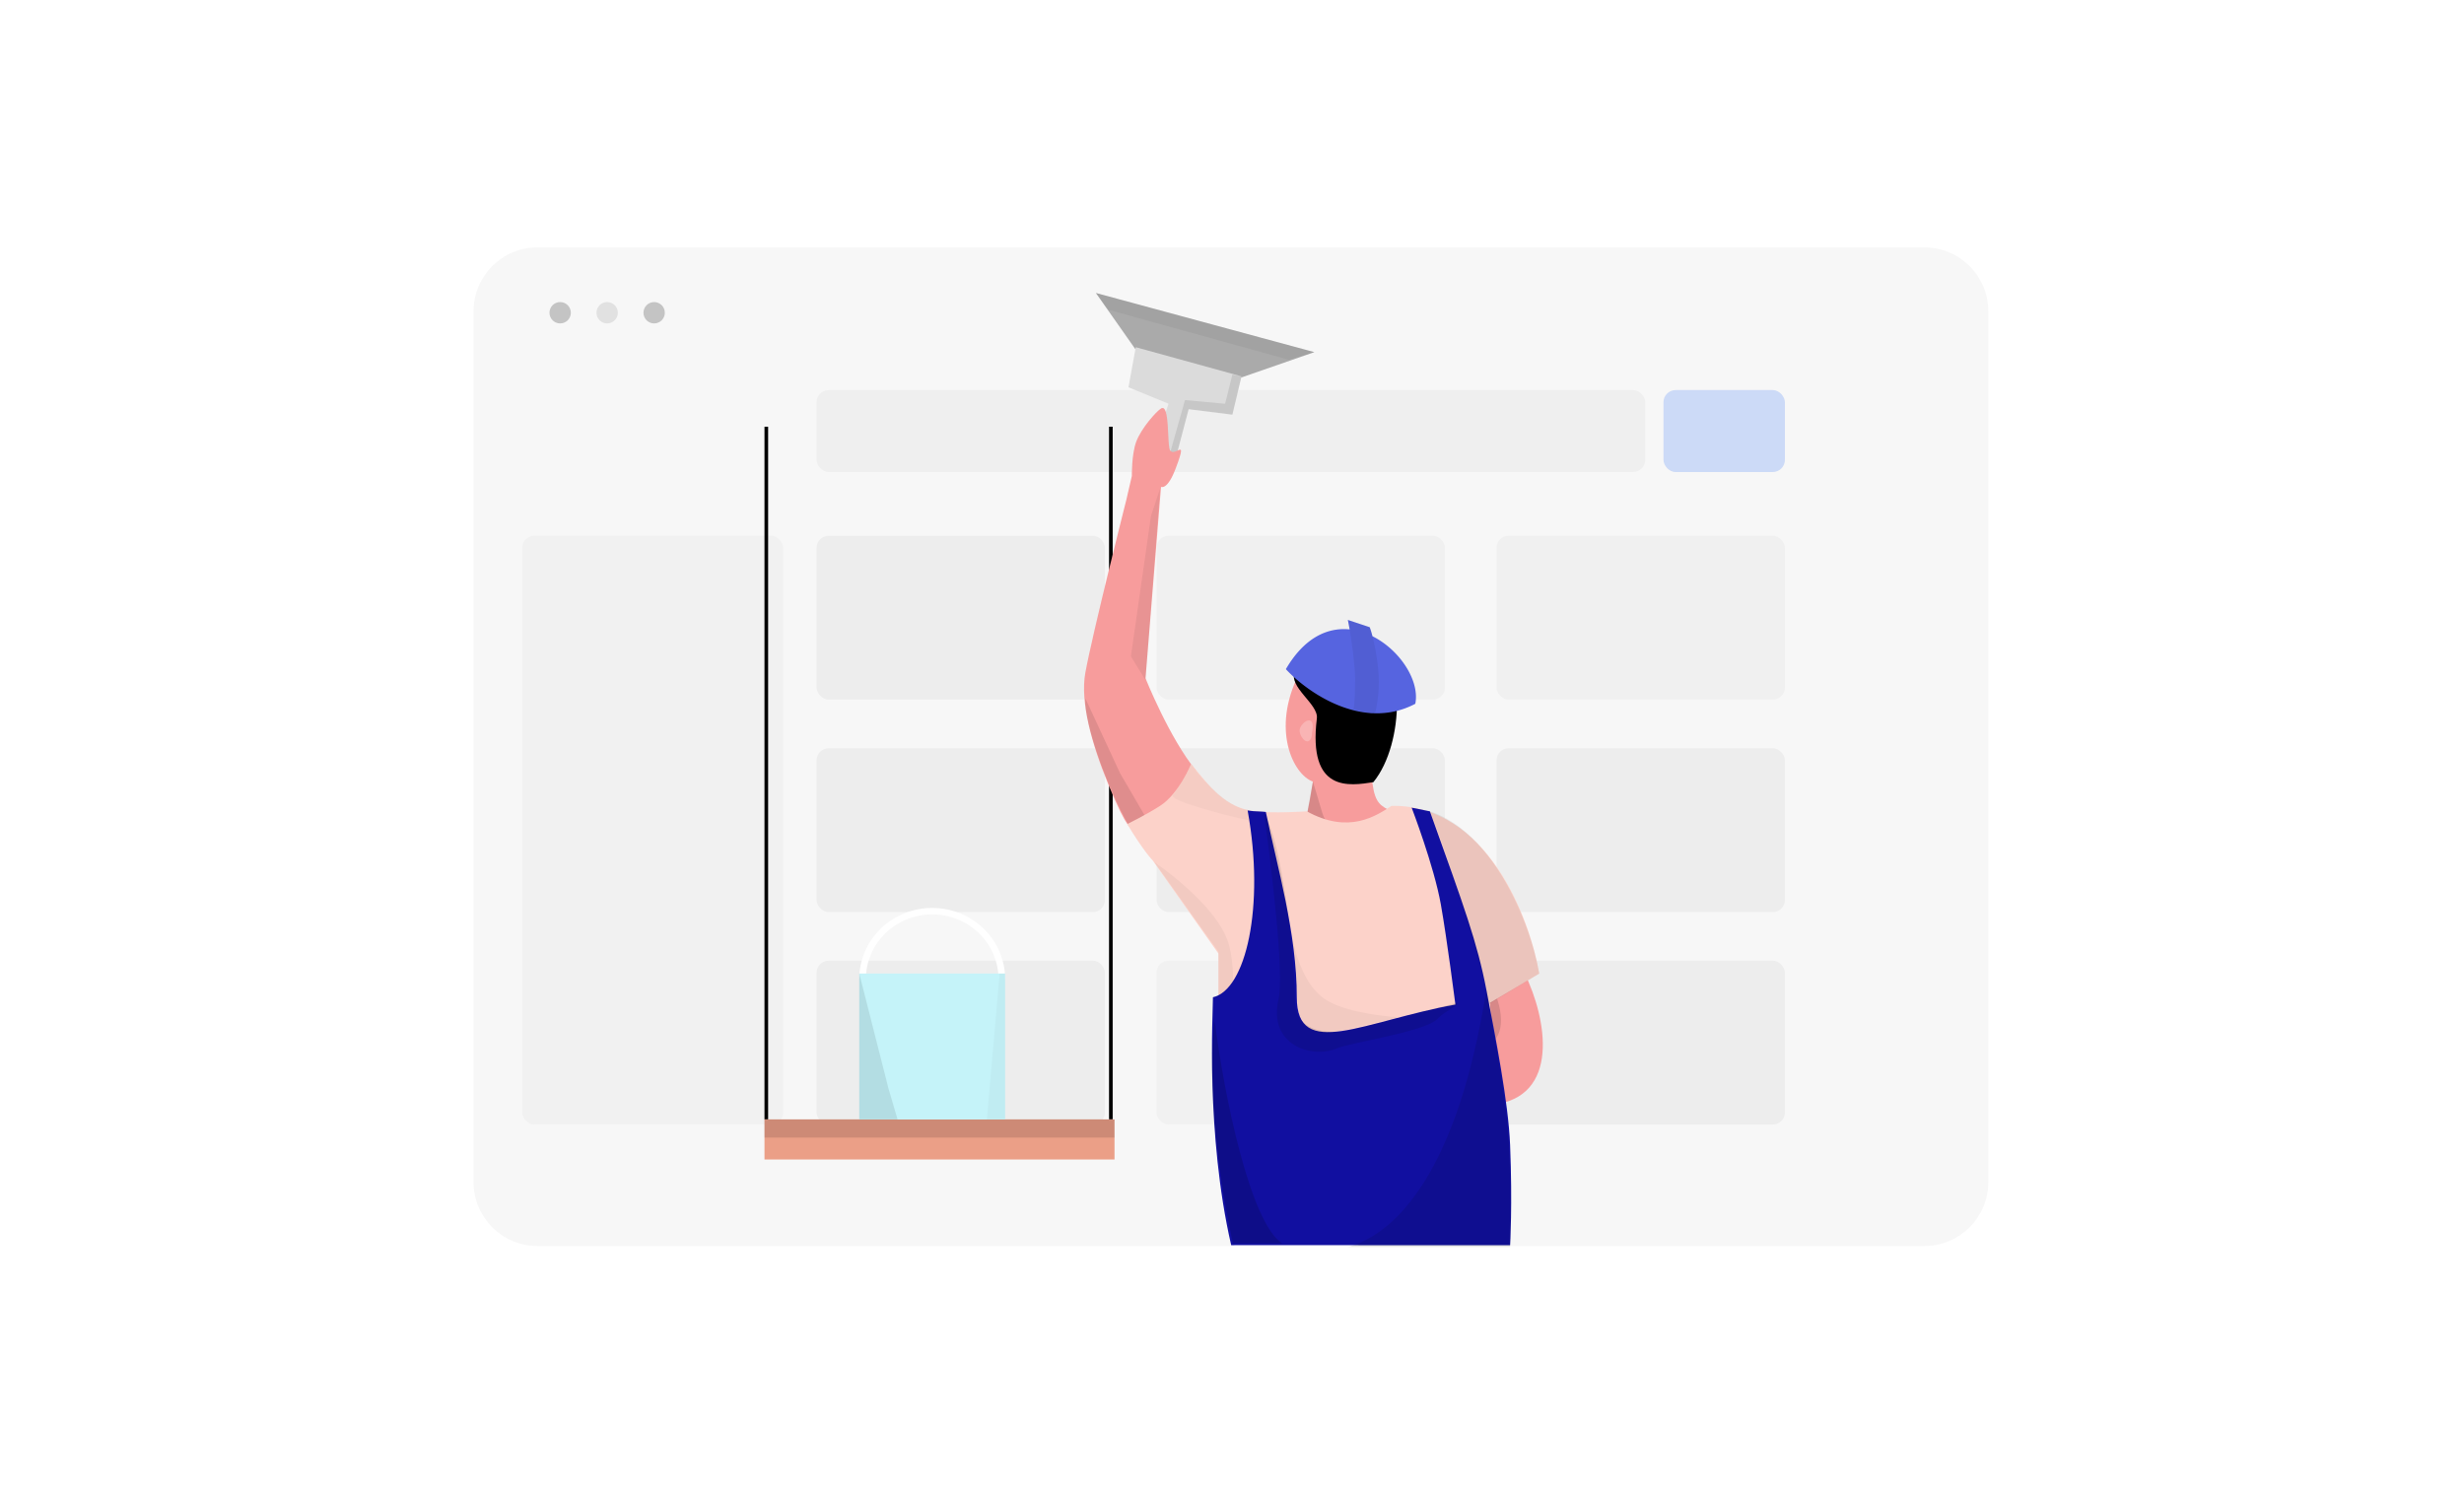 <svg xmlns="http://www.w3.org/2000/svg" width="1155" height="700" fill="none" viewBox="0 0 1155 700">
  <g class="website_underconstruction_man">
    <path fill="#fff" d="M0 0h1155v700H0z"/>
    <g class="Group 7.1">
      <g class="Group 9.1">
        <path fill="#F7F7F7" d="M222 145.88c0-16.502 13.378-29.88 29.88-29.88h650.24c16.502 0 29.88 13.378 29.88 29.88v408.356c0 16.503-13.378 29.88-29.88 29.88H251.88c-16.502 0-29.88-13.377-29.88-29.88V145.88z" class="Rectangle"/>
        <g class="Group 7">
          <circle cx="262.577" cy="146.617" r="5.006" fill="#C4C4C4" class="Ellipse"/>
          <circle cx="284.604" cy="146.617" r="5.006" fill="#E1E1E1" class="Ellipse_2"/>
          <circle cx="306.632" cy="146.617" r="5.006" fill="#C4C4C4" class="Ellipse_3"/>
        </g>
        <rect width="388.437" height="38.417" x="382.781" y="182.874" fill="#3F3F3F" fill-opacity=".04" class="Rectangle 2" rx="5.691"/>
        <rect width="56.914" height="38.417" x="779.756" y="182.874" fill="#276DF4" fill-opacity=".21" class="Rectangle 2.4" rx="5.691"/>
        <g class="Group 8">
          <rect width="135.17" height="76.834" x="382.781" y="251.171" fill="#000" fill-opacity=".04" class="Rectangle 2.1" rx="5.691"/>
          <rect width="135.17" height="76.834" x="542.14" y="251.17" fill="#565656" fill-opacity=".04" class="Rectangle 2.2" rx="5.691"/>
          <rect width="135.17" height="76.834" x="701.499" y="251.17" fill="#575757" fill-opacity=".04" class="Rectangle 2.3" rx="5.691"/>
        </g>
        <rect width="122.365" height="276.032" x="244.765" y="251.171" fill="#7B7B7B" fill-opacity=".04" class="Rectangle 2.4_2" rx="5.691"/>
        <g class="Group 8.1">
          <rect width="135.17" height="76.834" x="382.781" y="350.768" fill="#000" fill-opacity=".04" class="Rectangle 2.1_2" rx="5.691"/>
          <rect width="135.17" height="76.834" x="542.14" y="350.768" fill="#000" fill-opacity=".04" class="Rectangle 2.2_2" rx="5.691"/>
          <rect width="135.17" height="76.834" x="701.498" y="350.768" fill="#000" fill-opacity=".04" class="Rectangle 2.3_2" rx="5.691"/>
        </g>
        <g class="Group 8.2">
          <rect width="135.17" height="76.834" x="382.782" y="450.369" fill="#000" fill-opacity=".04" class="Rectangle 2.1_3" rx="5.691"/>
          <rect width="135.17" height="76.834" x="542.141" y="450.37" fill="#6A6A6A" fill-opacity=".04" class="Rectangle 2.2_3" rx="5.691"/>
          <rect width="135.17" height="76.834" x="701.499" y="450.37" fill="#000" fill-opacity=".04" class="Rectangle 2.3_3" rx="5.691"/>
        </g>
      </g>
      <g class="Group">
        <path fill="#AAA" d="M513.683 137.341l18.497 26.323 49.088 13.517 34.86-12.094-102.445-27.746z" class="Vector 3"/>
        <path fill="#000" fill-opacity=".05" d="M513.683 137.341l5.691 7.826 84.66 23.477 12.094-3.557-102.445-27.746z" class="Vector 3.1"/>
        <path fill="#DBDBDB" d="M557.174 191.828l-5.127 19.655-3.418 10.254-9.4-2.563 3.418-14.528 5.127-15.382-18.8-7.69 3.418-18.801 24.782 6.837 24.782 6.836-4.273 17.946-20.509-2.564z" class="Vector 3_2"/>
        <path fill="#000" fill-opacity=".09" d="M555.465 187.556l-9.4 33.328h3.418l7.691-29.055 20.509 2.564 4.273-17.946-4.273-.854-3.418 13.673-18.8-1.71z" class="Vector 5"/>
      </g>
      <g class="Group 6">
        <g class="Group 5">
          <g class="Group 3">
            <path stroke="#000" stroke-width="1.709" d="M520.714 524.774V200.047M359.205 524.774V200.047" class="Vector 4"/>
            <path fill="#EB9F87" d="M358.351 524.776h164.073v18.8H358.351z" class="Rectangle_2"/>
            <path fill="#000" fill-opacity=".13" d="M358.351 524.776h164.073v8.545H358.351z" class="Rectangle_3"/>
          </g>
          <g class="Group 4">
            <path fill="#fff" d="M471.15 458.973c0-8.839-3.601-17.316-10.012-23.566-6.41-6.25-15.104-9.762-24.17-9.762-9.066 0-17.76 3.512-24.17 9.762-6.411 6.25-10.012 14.727-10.012 23.566h3.109c0-8.036 3.274-15.742 9.101-21.423 5.827-5.682 13.731-8.874 21.972-8.874 8.241 0 16.145 3.192 21.972 8.874 5.827 5.681 9.101 13.387 9.101 21.423h3.109z" class="Ellipse_4"/>
            <path fill="#C5F3F9" d="M402.786 456.407h68.364v68.364h-68.364z" class="Rectangle_4"/>
            <path fill="#000" fill-opacity=".09" d="M402.786 456.407l13.673 53.836 4.273 14.528h-17.946v-68.364z" class="Rectangle_5"/>
            <path fill="#000" fill-opacity=".03" d="M468.589 456.407h2.563v68.364h-8.545l5.982-68.364z" class="Rectangle_6"/>
          </g>
        </g>
        <g class="painter">
          <path fill="#F79C9C" fill-rule="evenodd" d="M527.993 234.23s-15.825 62.382-19.243 81.182c-2.486 13.673 2.979 33.279 10.698 52.128 9.449 23.072 11.109 20.509 11.109 20.509 8.546-1.709 28.953-12.818 30.321-26.491-12.647-15.326-23.928-43.582-23.928-43.582l7.28-89.727s2.964 1.709 6.836-8.546c3.696-9.787 2.775-9.348.938-8.472-1.104.526-2.539 1.21-3.501-.073-.56-.746-.712-3.901-.886-7.485-.302-6.267-.669-13.85-3.387-12.17-2.286 1.413-9.152 9.154-11.552 15.382-2.293 5.949-2.121 16.236-2.121 16.236l-2.564 11.109zm80.74 82.036c-12.819 25.637-2.716 46.736 6.684 50.154 0 0-.909 5.525-1.423 8.537-.547 3.206-1.423 7.114-1.423 7.114 19.407 12.046 30.987 2.961 37.612-2.238l.422-.33c-4.597-2.412-6.731-4.546-7.691-16.237 8.546-6.836 9.116-26.491 8.546-35.891-2.051-43.753-28.77-25.351-42.727-11.109zm90.583 201.675c32.472-3.418 25.636-40.733 15.381-61.527l-17.945 10.254 2.564 51.273z" class="Union" clip-rule="evenodd"/>
          <path fill="#000" fill-opacity=".13" d="M619.686 380.649c-1.264-4.421-4.269-14.228-4.269-14.228l-2.846 15.651 11.383 6.403s-3.037-3.518-4.268-7.826z" class="Vector 2"/>
          <path fill="#fff" fill-opacity=".24" d="M609.236 342.007c-.414 2.659 2.701 6.972 4.633 5.1 1.222-1.185 1.125-3.605 1.125-3.605s.843-3.641-.11-5.051c-1.459-2.159-5.246.981-5.648 3.556z" class="Vector 9"/>
          <path fill="#000" fill-opacity=".13" d="M692.782 491.087c14.693-1.547 11.599-18.43 6.96-27.838l-8.119 4.64 1.159 23.198z" class="Vector 2.1"/>
          <path fill="#000" fill-opacity=".06" d="M539.515 241.92l4.272-12.818-6.836 89.728-6.836-11.11 9.4-65.8z" class="Vector 2_2"/>
          <path fill="#000" fill-opacity=".1" d="M524.986 362.413l-16.236-35.036c-.855 11.109 10.255 41.872 20.509 59.818l7.691-4.273-11.964-20.509z" class="Vector 9_2"/>
          <path fill="#000" d="M617.278 336.777c-4.272 35.036 15.382 31.618 26.491 29.909 15.04-18.458 14.5-59.816-.027-64.943-10.255-6.836-33.328.855-36.746 12.818-3.418 7.52 11.116 15.379 10.282 22.216z" class="Vector 2_3"/>
          <g class="Group 2">
            <path fill="#5664E0" fill-rule="evenodd" d="M641.809 334.248c-16.927-1.472-32.015-12.9-39.058-20.546 8.702-14.918 19.665-19.663 29.888-18.634a140.53 140.53 0 00-.834-4.437l10.254 3.418c.43 1.145.867 2.585 1.289 4.219 12.874 6.439 22.23 20.901 20.076 31.671-6.539 3.451-13.182 4.686-19.6 4.436-.532.029-1.231-.022-2.015-.127z" class="Union_2" clip-rule="evenodd"/>
            <path fill="#000" fill-opacity=".06" d="M635.223 317.976c0-4.272-1.424-17.66-3.418-27.345l10.255 3.418c2.051 5.469 4.272 17.661 4.272 25.636 0 7.976-1.709 14.528-1.709 14.528-1.367.683-7.691-.855-10.254-1.709.683-1.368.854-10.255.854-14.528z" class="Vector 3.1_2"/>
          </g>
          <path fill="#FCD2C9" d="M571.133 447.011l-30.764-43.582s-4.273-4.272-11.964-17.091c0 0 9.113-4.498 15.382-8.545 8.911-5.752 14.527-19.655 14.527-19.655 9.017 10.927 15.857 20.427 29.91 22.219 8.511 1.085 24.347 0 24.347 0 19.826 10.938 32.622 1.994 39.743-2.564 44.437-.684 64.661 52.127 69.219 78.618l-23.073 13.673s1.963 34.617 1.709 56.4c-.262 22.517-3.418 50.418-3.418 50.418l-120.491-4.273-5.127-76.054v-49.564z" class="Vector"/>
          <path fill="#000" fill-opacity=".03" d="M549.769 372.666c-2.417 2.417 23.357 9.4 35.891 11.963l-.855-5.127c-8.204 0-22.218-14.527-26.491-21.364-1.709 4.273-6.836 12.819-8.545 14.528z" class="Vector 7"/>
          <path fill="#110FA0" d="M584.826 379.938c8.204 45.12-.874 84.165-16.256 87.583 0 7.691-3.419 64.091 8.545 116.219 0 0 37.875-.071 62.382 0 25.171.072 68.364 0 68.364 0s1.151-18.8 0-47c-.82-20.076-6.837-50.419-11.109-72.637-4.273-22.218-10.255-38.454-26.491-83.745l-8.546-1.709s10.466 27.292 13.673 45.291c2.868 16.098 6.836 47 6.836 47-42.727 7.69-74.345 26.49-74.345-3.419s-9.103-60.951-14.516-86.872c0 0-2.583-.291-4.284-.291-1.702 0-4.253-.42-4.253-.42z" class="Vector 3_3"/>
          <path fill="#000" fill-opacity=".1" d="M599.332 468.377c2.735-11.622-3.418-62.952-6.836-87.164 8.204 12.989 14.527 65.8 14.527 88.873.855 15.382 18.8 13.673 21.364 13.673 2.051 0 37.315-9.115 54.691-13.673.285 1.994-4.615 2.906-9.4 7.691-5.982 5.982-40.716 10.98-47 13.673-11.964 5.127-32.372-1.709-27.346-23.073z" class="Vector 8"/>
          <path fill="#000" fill-opacity=".07" d="M721.531 456.412l-23.927 14.527c0-9.571-17.091-64.945-27.346-90.582 29.055 9.4 47 51.273 51.273 76.055z" class="Vector 4_2"/>
          <path fill="#000" fill-opacity=".04" d="M576.26 443.594c-4.737-19.018-35.037-39.309-35.037-39.309l29.909 41.873v21.363s5.128-4.557 6.837-6.836c0 0 .387-8.671-1.709-17.091z" class="Vector 5_2"/>
          <path fill="#000" fill-opacity=".04" d="M604.731 432.799a55.157 55.157 0 01-.272-2.877l.272 2.877c.899 7.729 4.519 28.868 17.674 36.432 11.316 6.506 33.327 7.691 33.327 7.691l-33.327 7.69s-5.751-.62-8.546-2.563c-2.357-1.639-5.127-6.837-5.127-6.837l-4.001-42.413z" class="Vector 6"/>
          <path fill="#000" fill-opacity=".15" d="M601.041 582.885c-15.04-9.571-27.345-69.788-31.618-104.254-4.273 30.763 2.848 78.618 8.545 104.254h23.073z" class="Vector 9_3"/>
          <path fill="#000" fill-opacity=".1" d="M631.805 584.594c22.56-6.153 51.272-35.037 64.945-120.491 6.837 42.727 12.818 59.818 11.109 120.491h-76.054z" class="Vector 10"/>
        </g>
      </g>
    </g>
  </g>
</svg>
